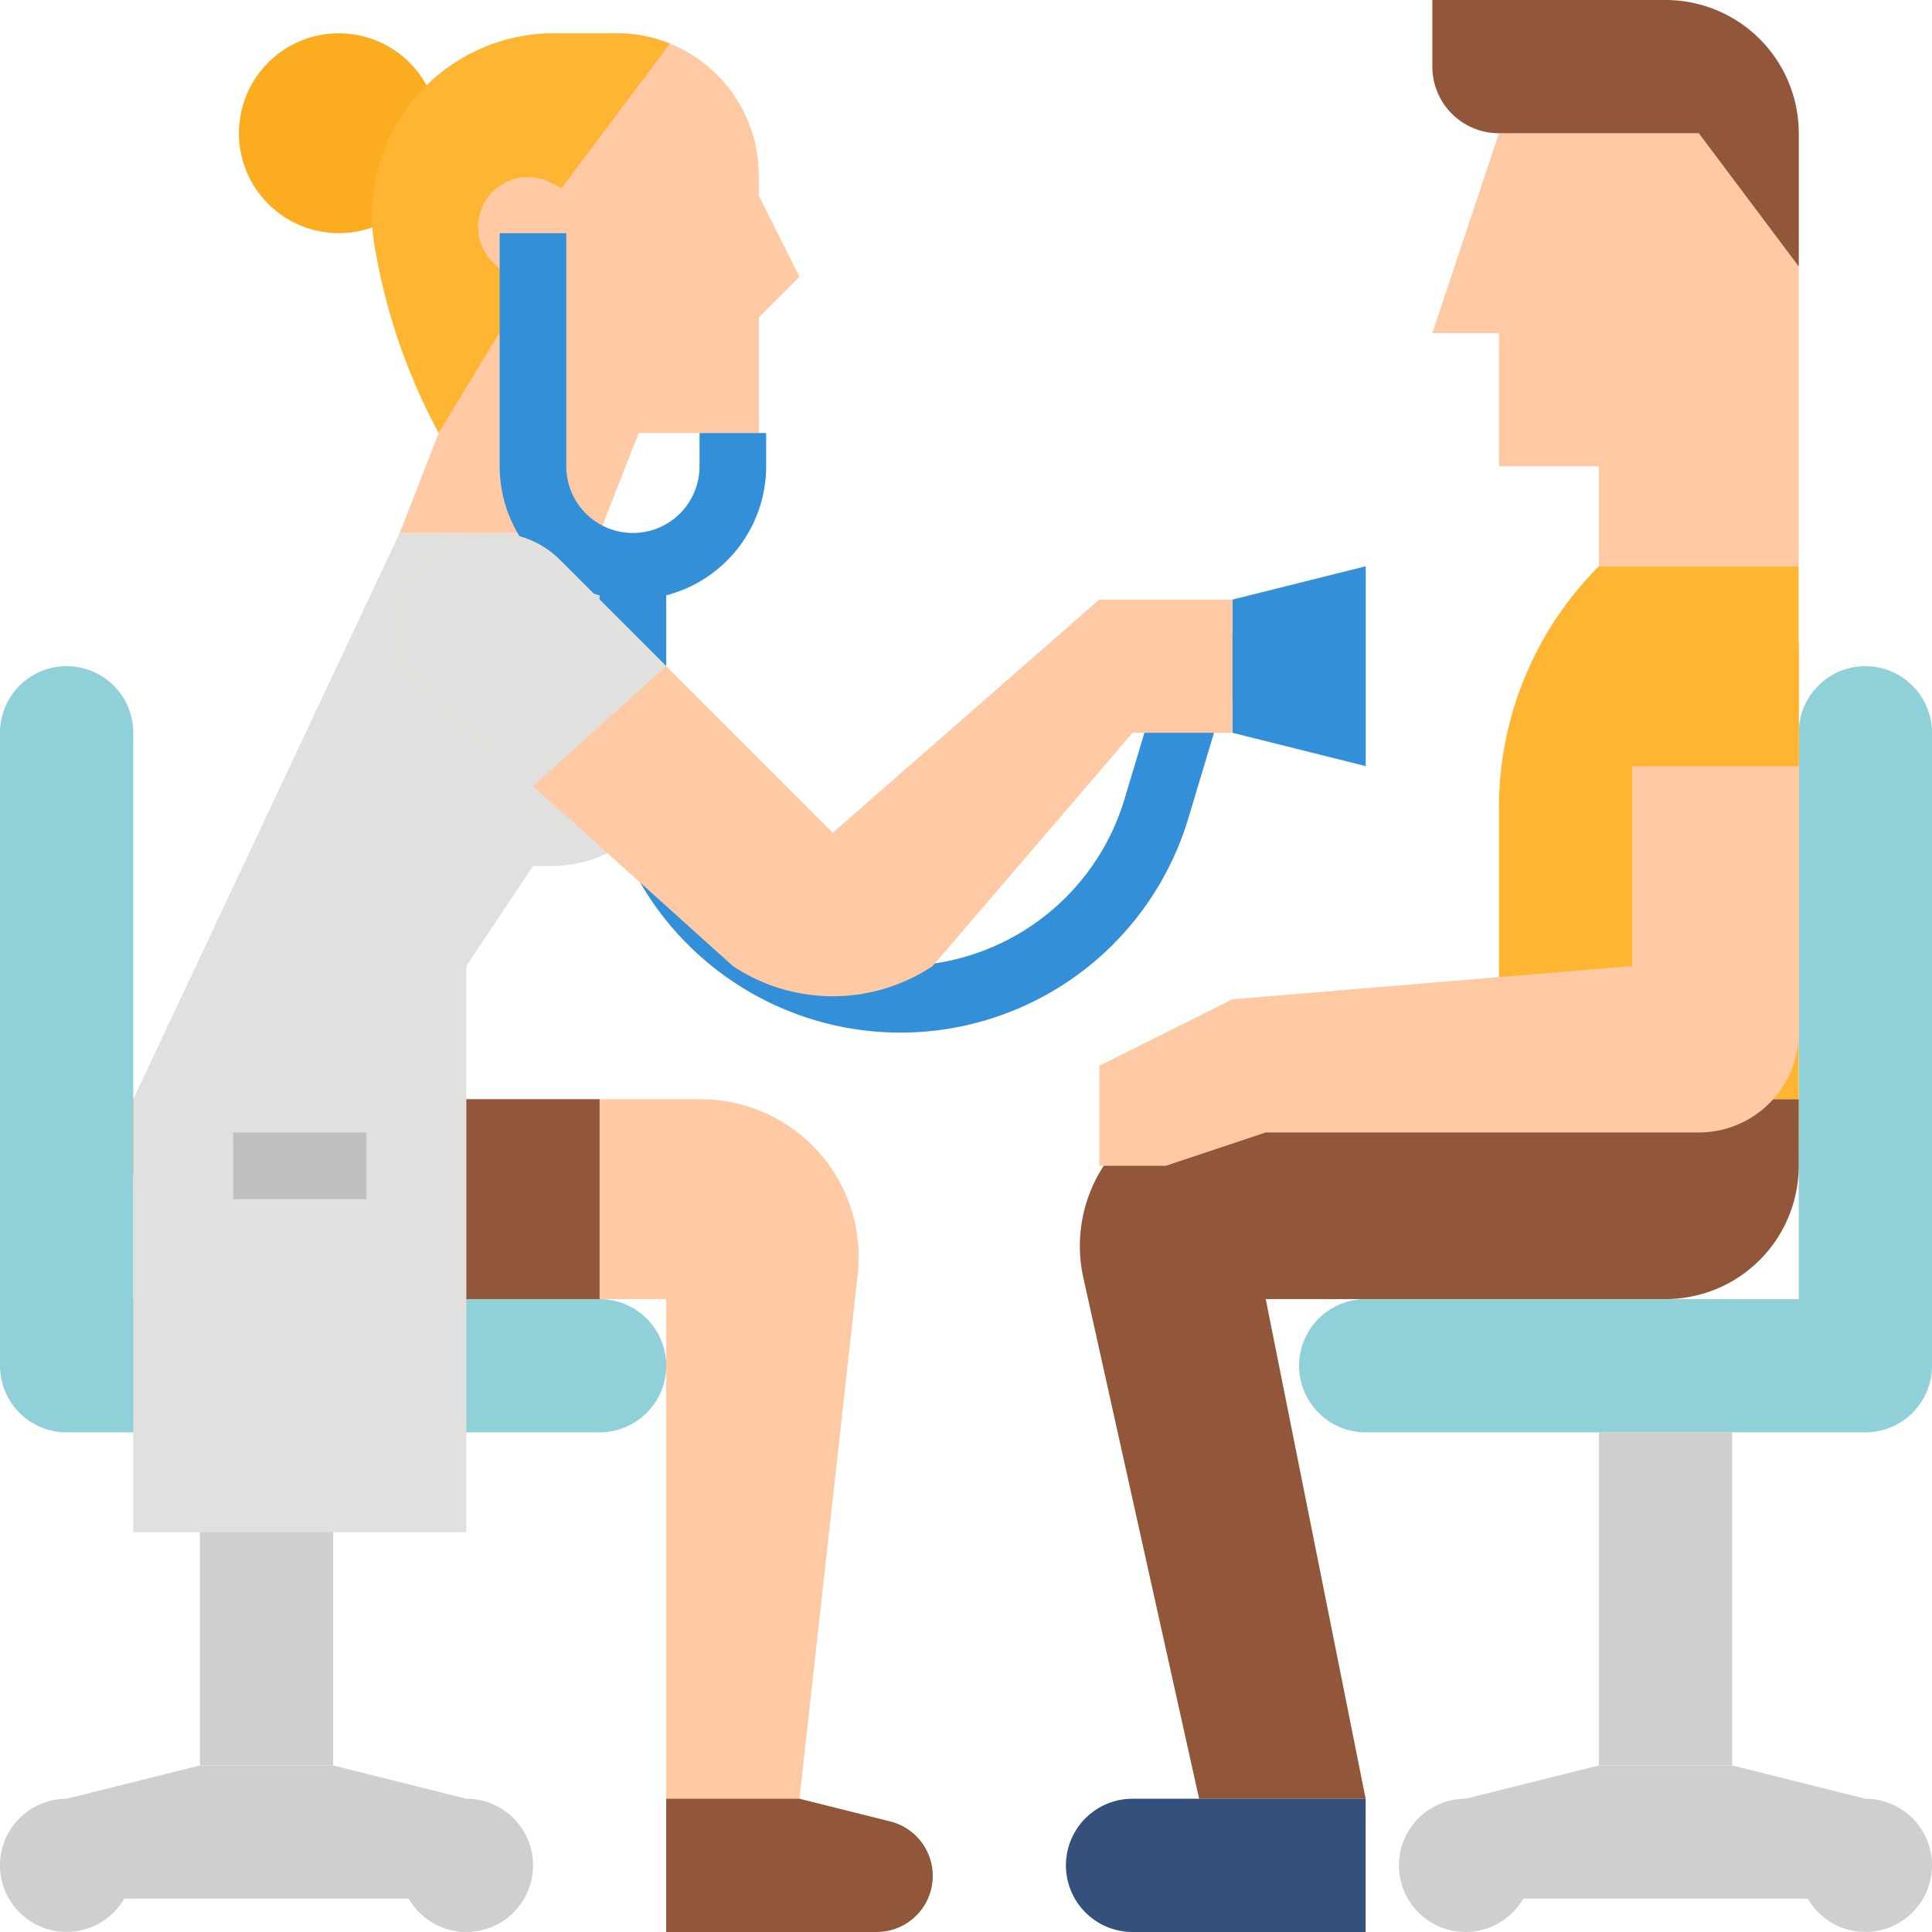 <svg xmlns="http://www.w3.org/2000/svg" width="126.987" height="126.986" viewBox="0 0 126.987 126.986"><defs><style>.a{fill:#8fd0d9;}.b{fill:#fec9a3;}.c{fill:#92563a;}.d{fill:#fcac1f;}.e{fill:#ffb531;}.f{fill:#cfcfcd;}.g{fill:#34507b;}.h{fill:#e0e0de;}.i{fill:#bfbfbd;}.j{fill:#348fd9;}</style></defs><path class="a" d="M32.758,188.379V225.6H63.409a4.379,4.379,0,0,1,0,8.758H28.379A4.379,4.379,0,0,1,24,229.978v-41.6a4.379,4.379,0,0,1,8.758,0Z" transform="translate(-23.999 -140.212)"/><path class="a" d="M368.841,188.379V225.6H340.379a4.379,4.379,0,1,0,0,8.758H373.22a4.379,4.379,0,0,0,4.379-4.379v-41.6a4.379,4.379,0,0,0-8.758,0Z" transform="translate(-250.612 -140.212)"/><path class="b" d="M56,288H93.3a10.381,10.381,0,0,1,10.317,11.527l-3.828,34.451H91.031V301.136H64.758A8.758,8.758,0,0,1,56,292.379Z" transform="translate(-47.242 -215.749)"/><path class="c" d="M197.827,464.758H184V456h8.758l5.964,1.491a3.688,3.688,0,0,1-.894,7.267Z" transform="translate(-140.211 -337.772)"/><path class="c" d="M56,288H86.652v13.137H64.758A8.758,8.758,0,0,1,56,292.379Z" transform="translate(-47.242 -215.749)"/><ellipse class="d" cx="6.568" cy="6.568" rx="6.568" ry="6.568" transform="translate(15.704 2.189)"/><path class="e" d="M403.7,195.031H384V175.857A22.425,22.425,0,0,1,390.568,160H403.7Z" transform="translate(-285.476 -122.78)"/><path class="b" d="M372.379,56,368,69.136h4.379v8.758h6.568v6.568h13.136V56Z" transform="translate(-273.855 -47.242)"/><path class="c" d="M368,24h15.326a8.758,8.758,0,0,1,8.758,8.758v8.758l-6.568-8.758H372.379A4.379,4.379,0,0,1,368,28.379Z" transform="translate(-273.855 -24)"/><g transform="translate(0 94.145)"><path class="f" d="M0,0H8.758V21.894H0Z" transform="translate(21.895 21.894) rotate(180)"/><path class="f" d="M28.377,450.189,37.135,448h8.758l8.758,2.189a4.379,4.379,0,1,1-3.788,6.568h-18.7a4.377,4.377,0,1,1-3.788-6.568Z" transform="translate(-23.998 -426.106)"/><path class="f" d="M408,368h8.758v21.894H408Z" transform="translate(-302.908 -368)"/><path class="f" d="M390.64,450.189,381.882,448h-8.758l-8.758,2.189a4.379,4.379,0,1,0,3.788,6.568h18.7a4.377,4.377,0,1,0,3.788-6.568Z" transform="translate(-268.033 -426.106)"/></g><path class="c" d="M330.607,288H293a9.644,9.644,0,0,0-9.415,11.736l7.608,34.241h10.947l-6.568-32.841h26.273a8.758,8.758,0,0,0,8.758-8.758Z" transform="translate(-212.378 -215.749)"/><path class="g" d="M284.379,456H299.7v8.758H284.379a4.379,4.379,0,1,1,0-8.758Z" transform="translate(-209.938 -337.772)"/><path class="b" d="M323.03,208v13.136l-26.273,2.189L288,227.7v6.568h4.379l6.568-2.189h28.462a6.568,6.568,0,0,0,6.568-6.568V208Z" transform="translate(-215.749 -157.644)"/><path class="e" d="M426.947,173.136H416v-7.663a5.474,5.474,0,0,1,10.947,0Z" transform="translate(-308.718 -122.78)"/><path class="h" d="M77.894,217.682H56V189.22L73.515,152H86.652l4.61,9.22a8.758,8.758,0,0,1-7.833,12.674H82.273l-4.379,6.568Z" transform="translate(-47.242 -116.969)"/><path class="i" d="M80,296h8.758v4.379H80Z" transform="translate(-64.674 -221.56)"/><path class="b" d="M133.136,64.839l2.567-6.568h7.9v-7.6l2.668-2.668L143.6,42.672V41.337A9.336,9.336,0,0,0,134.386,32a9.524,9.524,0,0,0-9.458,9.549l-2.36,16.724L120,64.839Z" transform="translate(-93.726 -29.809)"/><path class="e" d="M123.326,49.067,121.3,47.044a3.277,3.277,0,0,1,3.814-5.232l.712.365,7.126-9.5a9.3,9.3,0,0,0-3.5-.678h-4.246q-.251,0-.5.01a11.98,11.98,0,0,0-11.238,13.529l.061.364a39.453,39.453,0,0,0,4.223,12.37Z" transform="translate(-88.919 -29.811)"/><path class="j" d="M328.758,173.136,320,170.947v-8.758L328.758,160Z" transform="translate(-238.991 -122.78)"/><path class="j" d="M187.765,190.652A19.787,19.787,0,0,1,168,170.887V160h4.379v10.887a15.386,15.386,0,0,0,30.122,4.421l2.811-9.37a2.189,2.189,0,0,1,2.1-1.56H209.6v4.379h-.56l-2.343,7.809A19.764,19.764,0,0,1,187.765,190.652Z" transform="translate(-128.59 -122.78)"/><path class="j" d="M152.758,104.084A8.768,8.768,0,0,1,144,95.326V80h4.379V95.326a4.379,4.379,0,1,0,8.758,0V93.136h4.379v2.189A8.767,8.767,0,0,1,152.758,104.084Z" transform="translate(-111.158 -64.674)"/><path class="b" d="M130.532,153.775l17.93,17.93,17.515-15.326h8.758v8.758h-6.568l-13.136,15.326a11.841,11.841,0,0,1-13.136,0l-19.888-17.9A6.06,6.06,0,0,1,126.059,152h.188a6.06,6.06,0,0,1,4.285,1.775Z" transform="translate(-93.726 -116.969)"/><path class="h" d="M130.532,153.775A6.06,6.06,0,0,0,126.248,152h-.189a6.059,6.059,0,0,0-4.054,10.562l6.752,6.077,8.758-7.882Z" transform="translate(-93.726 -116.969)"/></svg>